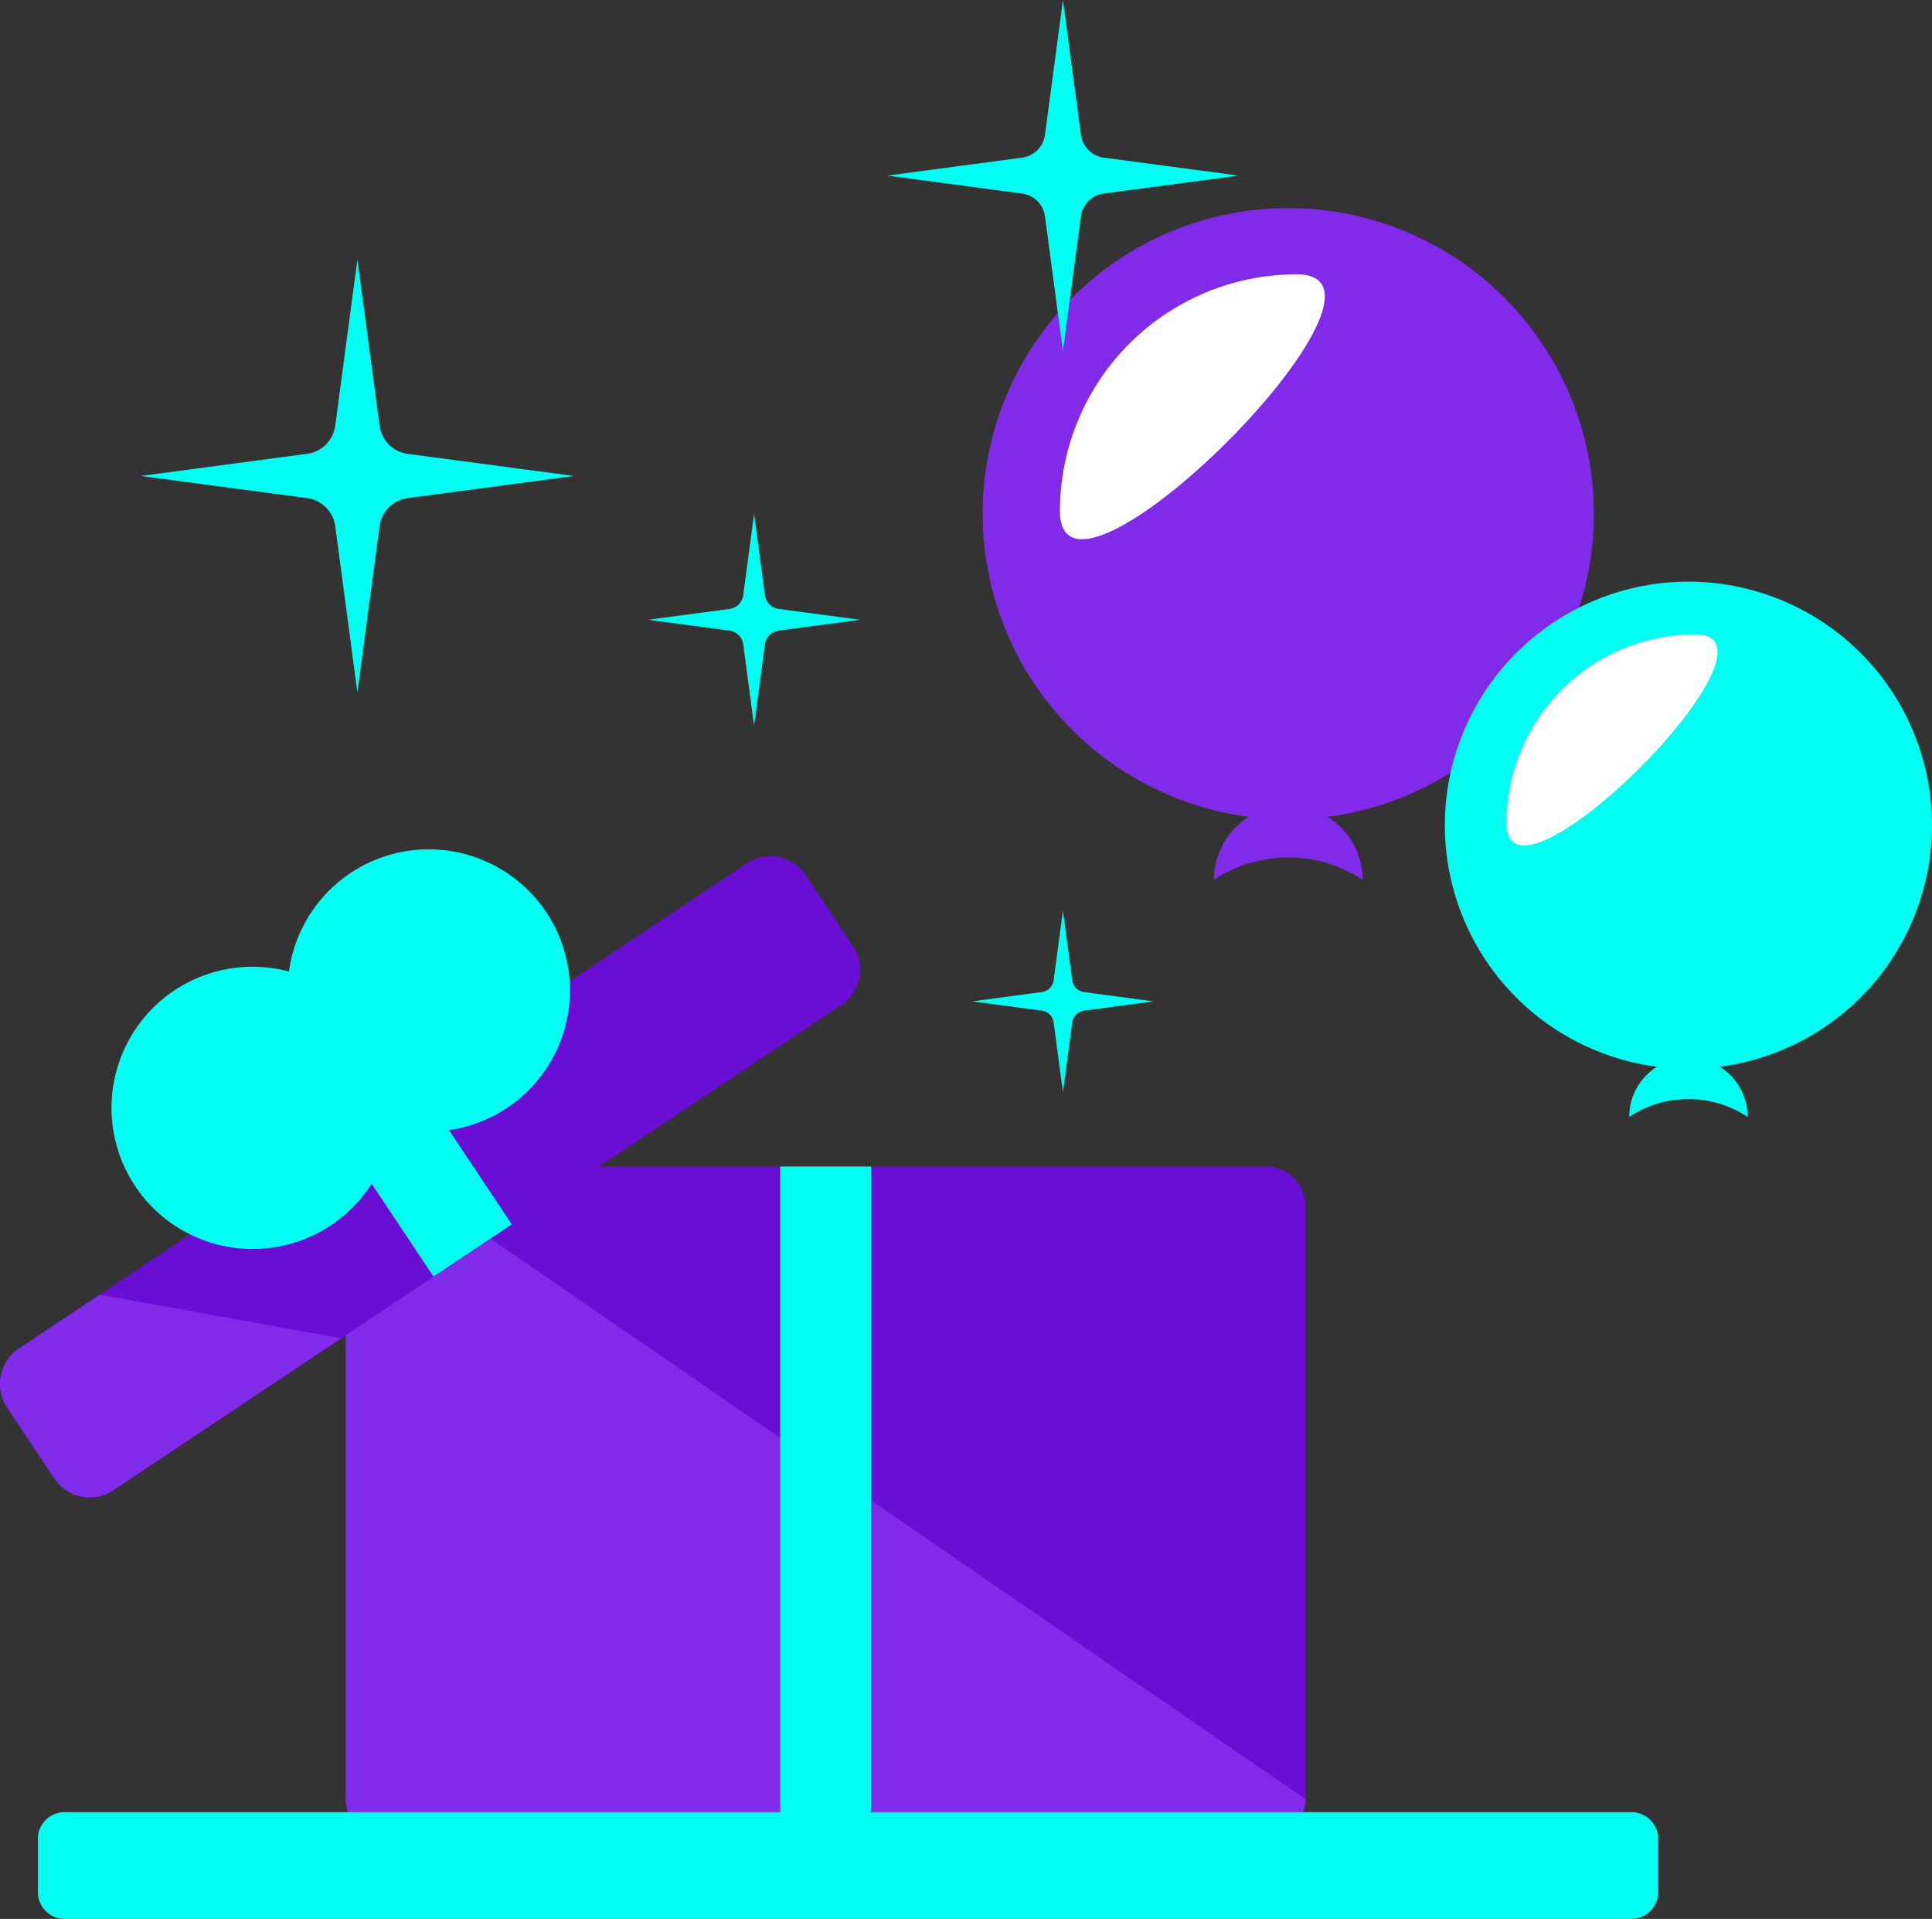 <svg xmlns="http://www.w3.org/2000/svg" width="134.958" height="134.032" viewBox="0 0 134.958 134.032">
  <rect x="0" y="0" width="134.958" height="134.032" fill="#333333" stroke="none"/>
  <g id="Group_25" data-name="Group 25" transform="translate(-29.48 422.416)">
    <path id="Path_18" data-name="Path 18" d="M172.645-162.851a2.776,2.776,0,0,0-2.774-2.775H108.385a2.776,2.776,0,0,0-2.774,2.775v41.411a2.776,2.776,0,0,0,2.774,2.775h61.485a2.776,2.776,0,0,0,2.774-2.775Z" transform="translate(-51.975 -175.311)" fill="#6a0ed6"/>
    <path id="Path_19" data-name="Path 19" d="M172.645-121.44l-64.26-44.186a2.776,2.776,0,0,0-2.774,2.775v41.411a2.776,2.776,0,0,0,2.774,2.775h61.485A2.776,2.776,0,0,0,172.645-121.44Z" transform="translate(-51.975 -175.311)" fill="#812ae9"/>
    <path id="Path_20" data-name="Path 20" d="M267.153-376.6a21.36,21.36,0,0,1,21.35,21.35,21.36,21.36,0,0,1-21.35,21.35,21.36,21.36,0,0,1-21.35-21.35A21.36,21.36,0,0,1,267.153-376.6Z" transform="translate(-147.684 -31.282)" fill="#812ae9"/>
    <path id="Path_21" data-name="Path 21" d="M279.365-362.029c9.128,0-16.539,25.668-16.539,16.539A16.547,16.547,0,0,1,279.365-362.029Z" transform="translate(-159.306 -41.226)" fill="#fff"/>
    <path id="Path_22" data-name="Path 22" d="M307.114-239.907a5.192,5.192,0,0,0-5.19-5.19,5.192,5.192,0,0,0-5.189,5.19,9.29,9.29,0,0,1,5.189-1.557A9.291,9.291,0,0,1,307.114-239.907Z" transform="translate(-182.456 -121.056)" fill="#812ae9"/>
    <path id="Path_23" data-name="Path 23" d="M201.244-118.665h6.346v-46.96h-6.346Z" transform="translate(-117.264 -175.311)" fill="#00fff3"/>
    <path id="Path_24" data-name="Path 24" d="M85.757-232.6a2.976,2.976,0,0,0-4.125-.825L30.8-199.54a2.976,2.976,0,0,0-.825,4.125l3.3,4.95a2.976,2.976,0,0,0,4.125.825l50.828-33.882a2.975,2.975,0,0,0,.825-4.125Z" transform="translate(0 -128.686)" fill="#6a0ed6"/>
    <path id="Path_25" data-name="Path 25" d="M53.312-134.367l-16.864-3.057L30.8-133.661a2.976,2.976,0,0,0-.825,4.125l3.3,4.95a2.976,2.976,0,0,0,4.125.825Z" transform="translate(0 -194.564)" fill="#812ae9"/>
    <path id="Path_26" data-name="Path 26" d="M111.552-181.143l-5.468,3.645,5.976,8.966,5.468-3.645Z" transform="translate(-52.298 -164.717)" fill="#00fff3"/>
    <path id="Path_27" data-name="Path 27" d="M58.416-207.949a9.864,9.864,0,0,1,13.673,2.735,9.864,9.864,0,0,1-2.735,13.673,9.864,9.864,0,0,1-13.673-2.735A9.865,9.865,0,0,1,58.416-207.949Zm2.734,4.1a4.932,4.932,0,0,1,6.837,1.368,4.932,4.932,0,0,1-1.368,6.837,4.932,4.932,0,0,1-6.837-1.368A4.932,4.932,0,0,1,61.151-203.847Z" transform="translate(-16.758 -145.287)" fill="#00fff3"/>
    <path id="Path_28" data-name="Path 28" d="M97.2-233.8a9.865,9.865,0,0,1,13.673,2.735,9.865,9.865,0,0,1-2.735,13.673,9.865,9.865,0,0,1-13.673-2.735A9.865,9.865,0,0,1,97.2-233.8Zm2.734,4.1a4.932,4.932,0,0,1,6.837,1.368A4.932,4.932,0,0,1,105.4-221.5a4.932,4.932,0,0,1-6.837-1.368A4.932,4.932,0,0,1,99.935-229.7Z" transform="translate(-43.236 -127.637)" fill="#00fff3"/>
    <path id="Path_29" data-name="Path 29" d="M75.628-365.289l1.547,11.608a2.288,2.288,0,0,0,.65,1.316,2.288,2.288,0,0,0,1.316.65l11.608,1.547L79.14-348.622a2.292,2.292,0,0,0-1.316.65,2.288,2.288,0,0,0-.65,1.316l-1.547,11.608-1.547-11.608a2.288,2.288,0,0,0-.65-1.316,2.292,2.292,0,0,0-1.316-.65l-11.608-1.547,11.608-1.547a2.288,2.288,0,0,0,1.316-.65,2.288,2.288,0,0,0,.65-1.316Z" transform="translate(-21.182 -39.001)" fill="#00fff3"/>
    <path id="Path_30" data-name="Path 30" d="M237.1-422.416,238.354-413a1.858,1.858,0,0,0,.527,1.067,1.857,1.857,0,0,0,1.067.527l9.416,1.255-9.416,1.255a1.858,1.858,0,0,0-1.067.527,1.859,1.859,0,0,0-.527,1.067l-1.255,9.415-1.255-9.415a1.859,1.859,0,0,0-.527-1.067,1.859,1.859,0,0,0-1.067-.527l-9.416-1.255,9.416-1.255a1.858,1.858,0,0,0,1.067-.527,1.858,1.858,0,0,0,.527-1.067Z" transform="translate(-133.369)" fill="#00fff3"/>
    <path id="Path_31" data-name="Path 31" d="M179.564-309.308l.757,5.682a1.119,1.119,0,0,0,.318.644,1.12,1.12,0,0,0,.644.319l5.682.757-5.682.757a1.12,1.12,0,0,0-.644.318,1.12,1.12,0,0,0-.318.644l-.757,5.682-.757-5.682a1.122,1.122,0,0,0-.318-.644,1.121,1.121,0,0,0-.644-.318l-5.682-.757,5.682-.757a1.121,1.121,0,0,0,.644-.319,1.121,1.121,0,0,0,.318-.644Z" transform="translate(-97.409 -77.219)" fill="#00fff3"/>
    <path id="Path_32" data-name="Path 32" d="M249.839-221.975l.649,4.87a.961.961,0,0,0,.273.552.96.96,0,0,0,.552.273l4.87.649-4.87.649a.96.96,0,0,0-.552.273.96.96,0,0,0-.273.552l-.649,4.87-.649-4.87a.96.96,0,0,0-.273-.552.96.96,0,0,0-.552-.273l-4.87-.649,4.87-.649a.96.96,0,0,0,.552-.273.961.961,0,0,0,.273-.552Z" transform="translate(-146.109 -136.841)" fill="#00fff3"/>
    <path id="Path_33" data-name="Path 33" d="M364.578-294.375a17.023,17.023,0,0,1,17.015,17.015,17.023,17.023,0,0,1-17.015,17.015,17.023,17.023,0,0,1-17.015-17.015A17.023,17.023,0,0,1,364.578-294.375Z" transform="translate(-217.156 -87.414)" fill="#00fff3"/>
    <path id="Path_34" data-name="Path 34" d="M374.31-282.766c7.275,0-13.181,20.456-13.181,13.181A13.188,13.188,0,0,1,374.31-282.766Z" transform="translate(-226.417 -95.339)" fill="#fff"/>
    <path id="Path_35" data-name="Path 35" d="M396.426-185.44a4.138,4.138,0,0,0-4.136-4.136,4.138,4.138,0,0,0-4.136,4.136,7.4,7.4,0,0,1,4.136-1.241A7.4,7.4,0,0,1,396.426-185.44Z" transform="translate(-244.867 -158.96)" fill="#00fff3"/>
    <path id="Path_17" data-name="Path 17" d="M151.015-21.634a1.865,1.865,0,0,0-1.864-1.864H39.7a1.865,1.865,0,0,0-1.864,1.864v3.728A1.865,1.865,0,0,0,39.7-16.042H149.151a1.865,1.865,0,0,0,1.864-1.864Z" transform="translate(-5.708 -272.342)" fill="#00fff3"/>
  </g>
</svg>
